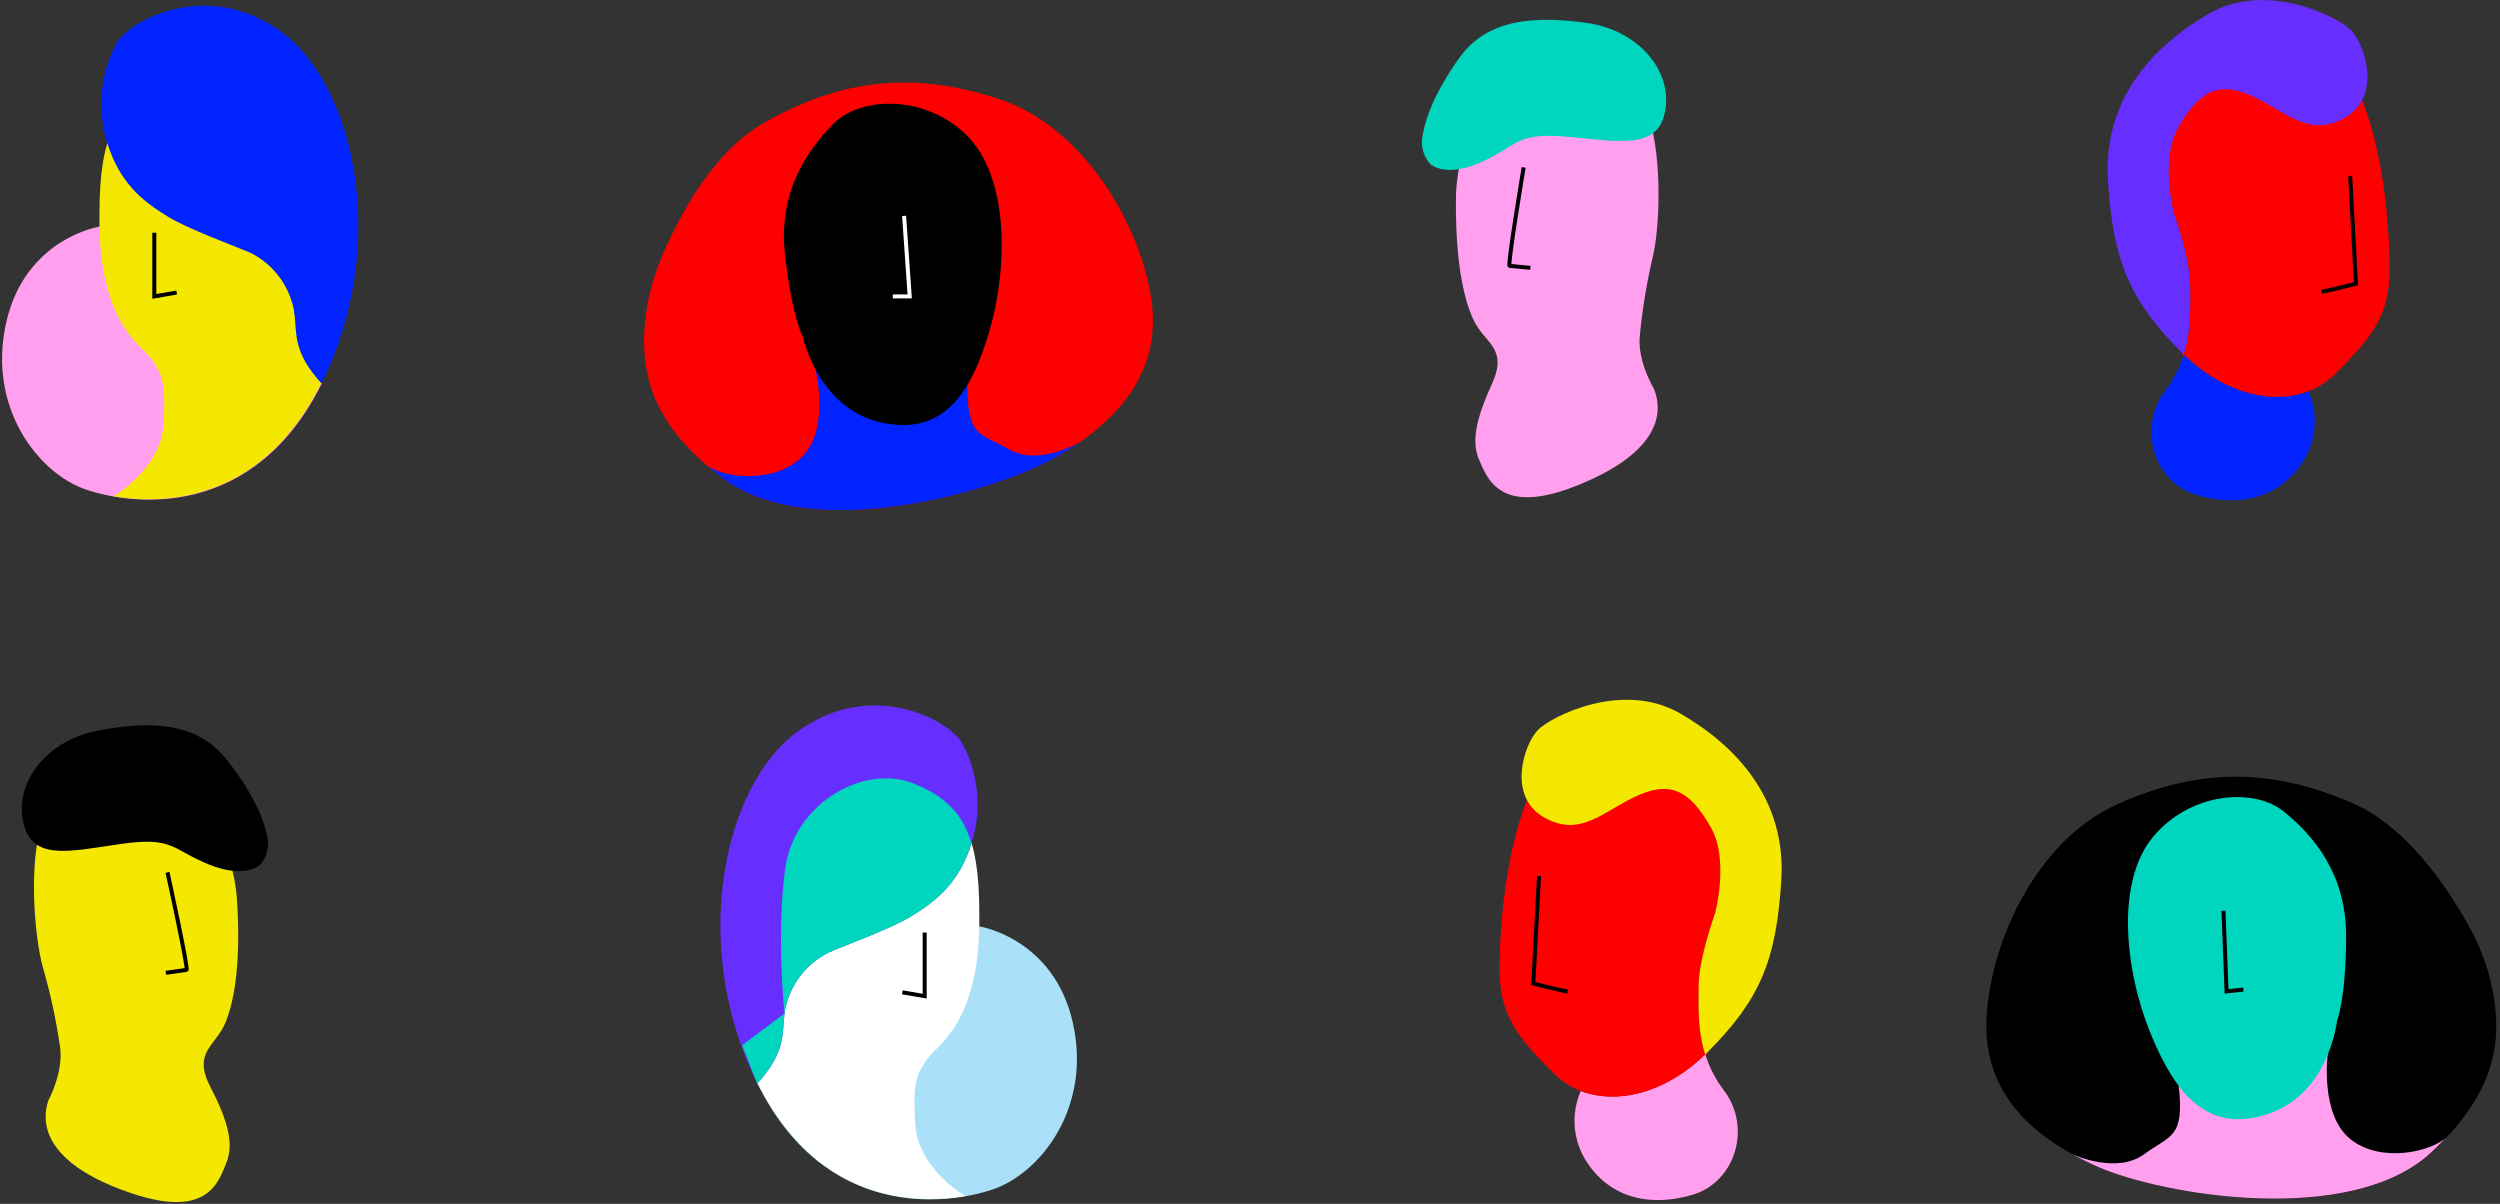 <?xml version="1.0" encoding="UTF-8"?>
<svg width="623px" height="300px" viewBox="0 0 623 300" version="1.1" xmlns="http://www.w3.org/2000/svg" xmlns:xlink="http://www.w3.org/1999/xlink">
    <rect x="0" y="0" width="623" height="300" fill="#333333" stroke="none"/>
    <!-- Generator: Sketch 58 (84663) - https://sketch.com -->
    <title>Group 2</title>
    <desc>Created with Sketch.</desc>
    <g id="Page-1" stroke="none" stroke-width="1" fill="none" fill-rule="evenodd">
        <g id="Donate" transform="translate(-408, -173)">
            <g id="Group-2" transform="translate(408.5, 173)">
                <g id="Asset-2" transform="translate(353.429, 0)">
                    <path d="M58.243,96.914 C58.243,96.914 54.043,90 54.714,83.657 C55.354,76.922 56.462,70.239 58.029,63.657 C59.886,55.4 60.314,36.286 56.086,27.071 C51.857,17.857 38.586,10.714 27.929,15.643 C17.271,20.571 9,34.886 8.886,49.586 C8.771,64.286 10.557,73.943 13.286,79.757 C16.014,85.571 21.957,86.671 17.886,95.614 C13.814,104.557 12.686,110.129 14.714,114.7 C16.743,119.271 19.886,128.414 38.314,121.286 C56.743,114.157 61.443,104.986 58.243,96.914 Z" id="Path" fill="#FF9FED" fill-rule="nonzero"></path>
                    <path d="M2.529,40.914 C2.529,40.914 6.271,44.471 15.386,40.329 C24.5,36.186 23.729,32.857 37.071,34.114 C50.414,35.371 59.557,37.243 61.1,27.229 C62.643,17.214 53.986,7.429 41.471,5.714 C28.957,4 16.843,4.4 9.671,14.5 C2.5,24.6 0.8,31.429 0.429,34.914 C0.282,37.117 1.04,39.284 2.529,40.914 L2.529,40.914 Z" id="Path" fill="#00D5BE" fill-rule="nonzero"></path>
                    <path d="M25.771,41.714 C25.771,41.714 21.671,66.2 22.271,66.257 L27.443,66.743" id="Path" stroke="#000000"></path>
                    <path d="M190.3,88.329 L190.171,88.729 L190.171,88.729 L190.171,88.729 C189.174,91.82 187.657,94.719 185.686,97.3 C178.729,106.414 182.657,120.157 193.543,123.371 C204.429,126.586 214.8,123.986 220.514,114.086 C223.389,108.986 223.691,102.828 221.329,97.471 C212.429,100.857 200.429,98.186 190.3,88.329 Z" id="Path" fill="#0023FF" fill-rule="nonzero" style="mix-blend-mode: multiply;"></path>
                    <polygon id="Path" fill="#FF9FED" fill-rule="nonzero" points="190.429 87.986 189.8 87.843 190.329 88.329"></polygon>
                    <path d="M189.771,87.843 C202.9,100.971 219.243,101.957 227.986,93.2 C236.729,84.443 241.557,78.914 241.557,67.314 C241.557,55.714 239.871,32.786 231.557,18.386 C223.243,3.986 198.043,8.086 189.829,20.657 C181.614,33.229 187.814,53.214 187.814,53.214 C187.814,53.214 191.857,64.443 191.857,71.429 C191.857,75.714 192.143,81.243 190.643,86.957 C190.481,87.576 190.3,88.195 190.1,88.814" id="Path" fill="#FF0000" fill-rule="nonzero"></path>
                    <path d="M190.3,88.357 L189.771,87.843 C176.643,74.714 172.629,64.986 171.386,44.986 C170.143,24.986 182.343,11.586 196.571,3.386 C210.8,-4.814 228.543,4.1 231.929,7.5 C235.314,10.9 239.786,23.929 230.5,29.286 C221.214,34.643 215.5,27.5 206.757,23.714 C198.014,19.929 193.557,23.714 188.9,31.786 C184.243,39.857 187.829,53.214 187.829,53.214 C187.829,53.214 191.857,64.443 191.857,71.429 C191.857,76.429 192.229,82.857 189.857,89.529" id="Path" fill="#662EFF" fill-rule="nonzero"></path>
                    <path d="M224.6,72.657 C225.671,72.657 233.171,70.7 233.171,70.7 L231.743,43.914" id="Path" stroke="#000000"></path>
                    <path d="M267.757,249.871 C266.77,242.906 264.457,236.195 260.943,230.1 C255.571,220.586 245.657,206.057 232.714,200.329 C212.714,191.5 194.471,191.043 173.586,200.486 C152.7,209.929 141.657,236.386 141.086,254.4 C140.514,272.414 152.4,283.486 168.714,290.7 C185.029,297.914 232.143,305.886 252.143,287.086 C267.129,272.986 269.229,261.029 267.757,249.871 Z" id="Path" fill="#000000" fill-rule="nonzero"></path>
                    <path d="M162.543,287.657 C163.029,287.871 173.6,292.6 180.357,287.657 C187.114,282.714 190.429,283.657 189.014,270.514 C187.6,257.371 226.157,262.6 226.157,262.6 C226.157,262.6 224.114,277.7 231.786,283.871 C239.457,290.043 252.214,286.914 255.729,283.371 C254.6,284.586 253.4,285.814 252.071,287.071 C232.071,305.871 184.929,297.9 168.643,290.686 C166.548,289.752 164.514,288.743 162.543,287.657 Z" id="Path" fill="#FF9FED" fill-rule="nonzero"></path>
                    <path d="M228.471,254.286 C228.471,254.286 226.643,272.271 211.571,277.486 C196.5,282.7 188.271,273 181.914,257.343 C175.557,241.686 173.343,220 182.429,208.771 C191.514,197.543 207.557,196.086 215.129,202.186 C222.7,208.286 230.843,217.9 230.729,233.614 C230.614,249.329 228.471,254.286 228.471,254.286 Z" id="Path" fill="#00D5BE" fill-rule="nonzero"></path>
                    <polyline id="Path" stroke="#000000" points="200.157 226.957 200.929 247.043 205.114 246.6"></polyline>
                    <path d="M71.029,262.714 L71.157,263.114 L71.157,263.114 L71.157,263.114 C72.154,266.206 73.671,269.104 75.643,271.686 C82.614,280.8 78.686,294.543 67.786,297.757 C56.886,300.971 46.543,298.371 40.829,288.471 C37.953,283.371 37.652,277.214 40.014,271.857 C48.914,275.243 60.871,272.571 71.029,262.714 Z" id="Path" fill="#FF9FED" fill-rule="nonzero"></path>
                    <polygon id="Path" fill="#FF9FED" fill-rule="nonzero" points="70.943 262.371 71.571 262.229 71.043 262.714"></polygon>
                    <path d="M71.557,262.229 C58.429,275.357 42.1,276.343 33.343,267.586 C24.586,258.829 19.771,253.3 19.771,241.7 C19.771,230.1 21.457,207.171 29.771,192.771 C38.086,178.371 63.286,182.471 71.5,195.043 C79.714,207.614 73.514,227.6 73.514,227.6 C73.514,227.6 69.414,238.857 69.414,245.814 C69.414,250.1 69.129,255.629 70.629,261.343 C70.79,261.962 70.971,262.581 71.171,263.2" id="Path" fill="#FF0000" fill-rule="nonzero"></path>
                    <path d="M71.043,262.743 L71.571,262.229 C84.7,249.1 88.714,239.371 89.971,219.371 C91.229,199.371 79,185.971 64.714,177.757 C50.429,169.543 32.757,178.471 29.357,181.871 C25.957,185.271 21.5,198.3 30.786,203.657 C40.071,209.014 45.786,201.871 54.543,198.086 C63.3,194.3 67.743,198.086 72.4,206.157 C77.057,214.229 73.471,227.586 73.471,227.586 C73.471,227.586 69.371,238.843 69.371,245.8 C69.371,250.8 69,257.229 71.371,263.9" id="Path" fill="#F4E800" fill-rule="nonzero"></path>
                    <path d="M36.743,247.043 C35.671,247.043 28.171,245.086 28.171,245.086 L29.6,218.3" id="Path" stroke="#000000"></path>
                </g>
                <g id="Asset-1" transform="translate(0, 1)">
                    <path d="M24.286,55.471 C24.286,55.471 5.714,58.329 1.014,79.514 C-3.686,100.7 9.114,116.9 20.771,120.943 C32.429,124.986 62.857,128.8 79.829,94.286" id="Path" fill="#FF9FED" fill-rule="nonzero"></path>
                    <path d="M72.857,77.171 C72.857,77.171 74.929,57.271 72.657,40.957 C70.386,24.643 52.857,14.871 40.643,19.871 C28.429,24.871 24.286,32.614 24.286,52.371 C24.286,53.457 24.286,54.486 24.286,55.5 L24.286,55.5 C24.286,56.5 24.357,57.443 24.414,58.357 C24.414,58.471 24.414,58.586 24.414,58.7 C24.414,59.557 24.543,60.371 24.614,61.171 C24.614,61.357 24.614,61.543 24.614,61.714 C24.686,62.457 24.786,63.143 24.886,63.886 C24.886,64.086 24.886,64.3 24.971,64.5 C25.071,65.171 25.171,65.814 25.286,66.443 L25.4,67.086 C25.514,67.686 25.643,68.257 25.771,68.829 L25.929,69.486 C26.057,70.029 26.2,70.543 26.343,71.057 L26.529,71.7 C26.671,72.186 26.819,72.662 26.971,73.129 L27.186,73.757 C27.338,74.195 27.495,74.619 27.657,75.029 L27.914,75.643 C28.086,76.029 28.243,76.414 28.414,76.786 L28.7,77.386 C28.871,77.729 29.043,78.071 29.214,78.414 L29.529,78.986 C29.7,79.3 29.871,79.6 30.057,79.9 L30.414,80.471 C30.586,80.743 30.757,81.014 30.943,81.286 L31.343,81.843 L31.857,82.543 L32.329,83.129 L32.814,83.714 L33.371,84.343 L33.771,84.8 L34.629,85.686 L34.757,85.814 C36.782,87.615 38.387,89.839 39.457,92.329 C40.557,95.186 40.629,98.829 40.229,104.986 C40.147,106.103 39.951,107.209 39.643,108.286 C39.643,108.486 39.557,108.686 39.486,108.886 C39.414,109.086 39.271,109.457 39.157,109.743 C39.043,110.029 38.943,110.371 38.8,110.686 C38.657,111 38.586,111.1 38.486,111.314 C38.386,111.529 38.157,112.029 37.957,112.371 C37.757,112.714 37.757,112.7 37.657,112.871 C37.557,113.043 37.229,113.6 37,113.943 L36.729,114.314 C36.471,114.686 36.214,115.057 35.943,115.4 L35.743,115.643 C35.443,116.014 35.143,116.386 34.843,116.743 L34.657,116.943 C34.343,117.3 34.029,117.643 33.7,117.957 L33.529,118.114 C33.2,118.443 32.886,118.757 32.571,119.043 L32.486,119.114 L31.486,120 L31.486,120 L30.529,120.771 L30.529,120.771 L29.643,121.429 L29.486,121.529 L28.886,121.957 L28.729,122.057 L28.3,122.343 L28.071,122.486 L27.929,122.571 L27.786,122.657 C41.971,125.1 65.543,123 79.657,94.186 L83.286,84.971 L72.857,77.171 Z" id="Path" fill="#F4E800" fill-rule="nonzero"></path>
                    <polyline id="Path" stroke="#000000" points="37.957 57 37.957 72.857 43.529 71.9"></polyline>
                    <path d="M79.671,94.614 C72.529,86.8 73.471,82.329 72.886,77.157 C71.925,70.592 67.803,64.917 61.857,61.971 C58.286,60.429 46.471,56.143 41.243,52.929 C34.829,49 29.357,44.514 26.257,34.714 C23.62,26.425 24.455,17.42 28.571,9.757 C31.857,4.043 51.186,-6.429 69.529,6.9 C87.871,20.229 96.671,59.757 79.771,94.286" id="Path" fill="#0023FF" fill-rule="nonzero" style="mix-blend-mode: multiply;"></path>
                    <path d="M160,82.843 C160.236,75.813 161.817,68.892 164.657,62.457 C168.943,52.457 177.271,36.914 189.529,29.829 C208.443,18.914 226.557,16.5 248.343,23.643 C270.129,30.786 283.943,55.9 286.443,73.757 C288.943,91.614 278.371,103.886 262.857,112.814 C247.343,121.743 201.429,134.714 179.586,118.171 C163.157,105.757 159.786,94.086 160,82.843 Z" id="Path" fill="#FF0000" fill-rule="nonzero"></path>
                    <path d="M268.729,109.114 C268.271,109.386 258.271,115.214 251.014,111.014 C243.757,106.814 240.571,108.157 240.571,94.929 C240.571,81.7 202.729,91.057 202.729,91.057 C202.729,91.057 206.386,105.843 199.414,112.814 C192.443,119.786 179.414,118.029 175.557,114.886 C176.814,115.971 178.143,117.071 179.6,118.171 C201.429,134.714 247.471,121.729 262.857,112.814 C264.924,111.643 266.881,110.41 268.729,109.114 Z" id="Path" fill="#0023FF" fill-rule="nonzero"></path>
                    <path d="M199.586,82.986 C199.586,82.986 203.343,100.657 218.871,104.229 C234.4,107.8 241.557,97.271 246.2,81.014 C250.843,64.757 250.671,42.986 240.486,32.8 C230.3,22.614 214.143,22.886 207.271,29.771 C200.4,36.657 193.343,47.1 195.129,62.629 C196.914,78.157 199.586,82.986 199.586,82.986 Z" id="Path" fill="#000000" fill-rule="nonzero"></path>
                    <polyline id="Path" stroke="#FFFFFF" points="224.8 52.8 226.2 72.857 221.986 72.857"></polyline>
                    <path d="M11.586,273.157 C11.586,273.157 15.429,266.1 14.443,259.743 C13.473,253.061 12.041,246.455 10.157,239.971 C7.943,231.857 6.543,212.743 10.3,203.286 C14.057,193.829 26.957,186.143 37.843,190.429 C48.729,194.714 57.643,208.729 58.571,223.4 C59.5,238.071 58.129,247.814 55.714,253.757 C53.3,259.7 47.4,261.1 51.914,269.829 C56.429,278.557 57.786,284.114 55.914,288.729 C54.043,293.343 51.443,302.686 32.686,296.5 C13.929,290.314 8.8,281.371 11.586,273.157 Z" id="Path" fill="#F4E800" fill-rule="nonzero"></path>
                    <path d="M64.414,214.429 C64.414,214.429 60.843,218.171 51.557,214.429 C42.271,210.686 42.786,207.4 29.529,209.329 C16.271,211.257 7.229,213.614 5.243,203.614 C3.257,193.614 11.343,183.486 23.814,181.086 C36.286,178.686 48.357,178.6 56.014,188.329 C63.671,198.057 65.729,204.729 66.243,208.329 C66.492,210.526 65.831,212.73 64.414,214.429 Z" id="Path" fill="#000000" fill-rule="nonzero"></path>
                    <path d="M41.243,216.4 C41.243,216.4 46.557,240.686 45.971,240.686 L40.829,241.429" id="Path" stroke="#000000"></path>
                    <path d="M243.529,229.857 C243.529,229.857 262.1,232.714 266.857,253.9 C271.614,275.086 258.757,291.286 247.1,295.329 C235.443,299.371 204.957,303.186 188.057,268.657" id="Path" fill="#AAE1F9" fill-rule="nonzero"></path>
                    <path d="M195,251.557 C195,251.557 192.929,231.657 195.2,215.343 C197.471,199.029 214.957,189.271 227.243,194.271 C239.529,199.271 243.543,207.014 243.543,226.771 C243.543,227.857 243.543,228.886 243.543,229.9 L243.543,229.9 C243.543,230.9 243.471,231.843 243.414,232.757 C243.414,232.871 243.414,232.986 243.414,233.1 C243.414,233.957 243.286,234.771 243.214,235.571 C243.214,235.757 243.214,235.943 243.214,236.114 C243.143,236.857 243.043,237.543 242.943,238.286 C242.943,238.486 242.943,238.7 242.857,238.9 C242.757,239.571 242.657,240.214 242.543,240.843 L242.429,241.486 C242.314,242.086 242.186,242.657 242.057,243.229 L241.9,243.886 C241.771,244.429 241.629,244.943 241.486,245.457 L241.3,246.1 C241.157,246.586 241.01,247.062 240.857,247.529 L240.643,248.157 C240.49,248.595 240.333,249.019 240.171,249.429 L239.914,250.043 C239.743,250.429 239.586,250.814 239.414,251.186 L239.129,251.786 C238.957,252.129 238.786,252.471 238.614,252.814 L238.3,253.386 C238.129,253.7 237.957,254 237.771,254.3 L237.414,254.871 C237.243,255.143 237.071,255.414 236.886,255.686 L236.486,256.243 L235.971,256.943 L235.5,257.529 L235.014,258.114 L234.457,258.743 L234.057,259.2 L233.2,260.086 L233.071,260.214 C231.046,262.015 229.442,264.239 228.371,266.729 C227.271,269.586 227.2,273.229 227.6,279.386 C227.681,280.503 227.878,281.609 228.186,282.686 C228.186,282.886 228.271,283.086 228.343,283.286 C228.414,283.486 228.557,283.857 228.671,284.143 C228.786,284.429 228.886,284.771 229.029,285.086 C229.171,285.4 229.243,285.5 229.343,285.714 C229.443,285.929 229.671,286.429 229.871,286.771 C230.071,287.114 230.071,287.1 230.171,287.271 C230.271,287.443 230.6,288 230.829,288.343 L231.1,288.714 C231.357,289.086 231.614,289.457 231.886,289.8 L232.086,290.043 C232.386,290.414 232.686,290.786 232.986,291.143 L233.171,291.343 C233.486,291.7 233.8,292.043 234.129,292.357 L234.3,292.514 C234.629,292.843 234.943,293.157 235.257,293.443 L235.343,293.514 L236.343,294.4 L236.343,294.4 L237.3,295.171 L237.3,295.171 L238.186,295.829 L238.343,295.929 L238.943,296.357 L239.1,296.457 L239.529,296.743 L239.757,296.886 L239.9,296.971 L240.043,297.057 C225.857,299.5 202.286,297.4 188.171,268.586 L184.543,259.371 L195,251.557 Z" id="Path" fill="#FFFFFF" fill-rule="nonzero"></path>
                    <polyline id="Path" stroke="#000000" points="229.929 231.386 229.929 247.243 224.357 246.286"></polyline>
                    <path d="M188.214,269 C195.357,261.186 194.414,256.714 195,251.543 C195.957,244.972 200.079,239.291 206.029,236.343 C209.586,234.743 221.414,230.5 226.629,227.3 C233.057,223.371 238.529,218.886 241.629,209.129 C244.256,200.817 243.395,191.794 239.243,184.129 C235.957,178.414 216.629,167.943 198.286,181.271 C179.943,194.6 171.143,234.129 188.043,268.657" id="Path" fill="#662EFF" fill-rule="nonzero"></path>
                    <path d="M227.229,194.271 C214.957,189.271 197.457,199.029 195.186,215.343 C192.914,231.657 194.986,251.514 194.986,251.557 C195.949,244.993 200.07,239.318 206.014,236.371 C209.586,234.771 221.4,230.529 226.614,227.329 C233.029,223.4 238.514,218.914 241.6,209.171 C239.371,201.6 234.914,197.4 227.229,194.271 Z" id="Path" fill="#00D5BE" fill-rule="nonzero" style="mix-blend-mode: multiply;"></path>
                    <path d="M195,251.557 L184.429,259.471 L188.057,268.671 L188.057,268.671 L188.214,268.986 C195.286,261.186 194.4,256.714 195,251.557 Z" id="Path" fill="#00D5BE" fill-rule="nonzero" style="mix-blend-mode: multiply;"></path>
                </g>
            </g>
        </g>
    </g>
</svg>